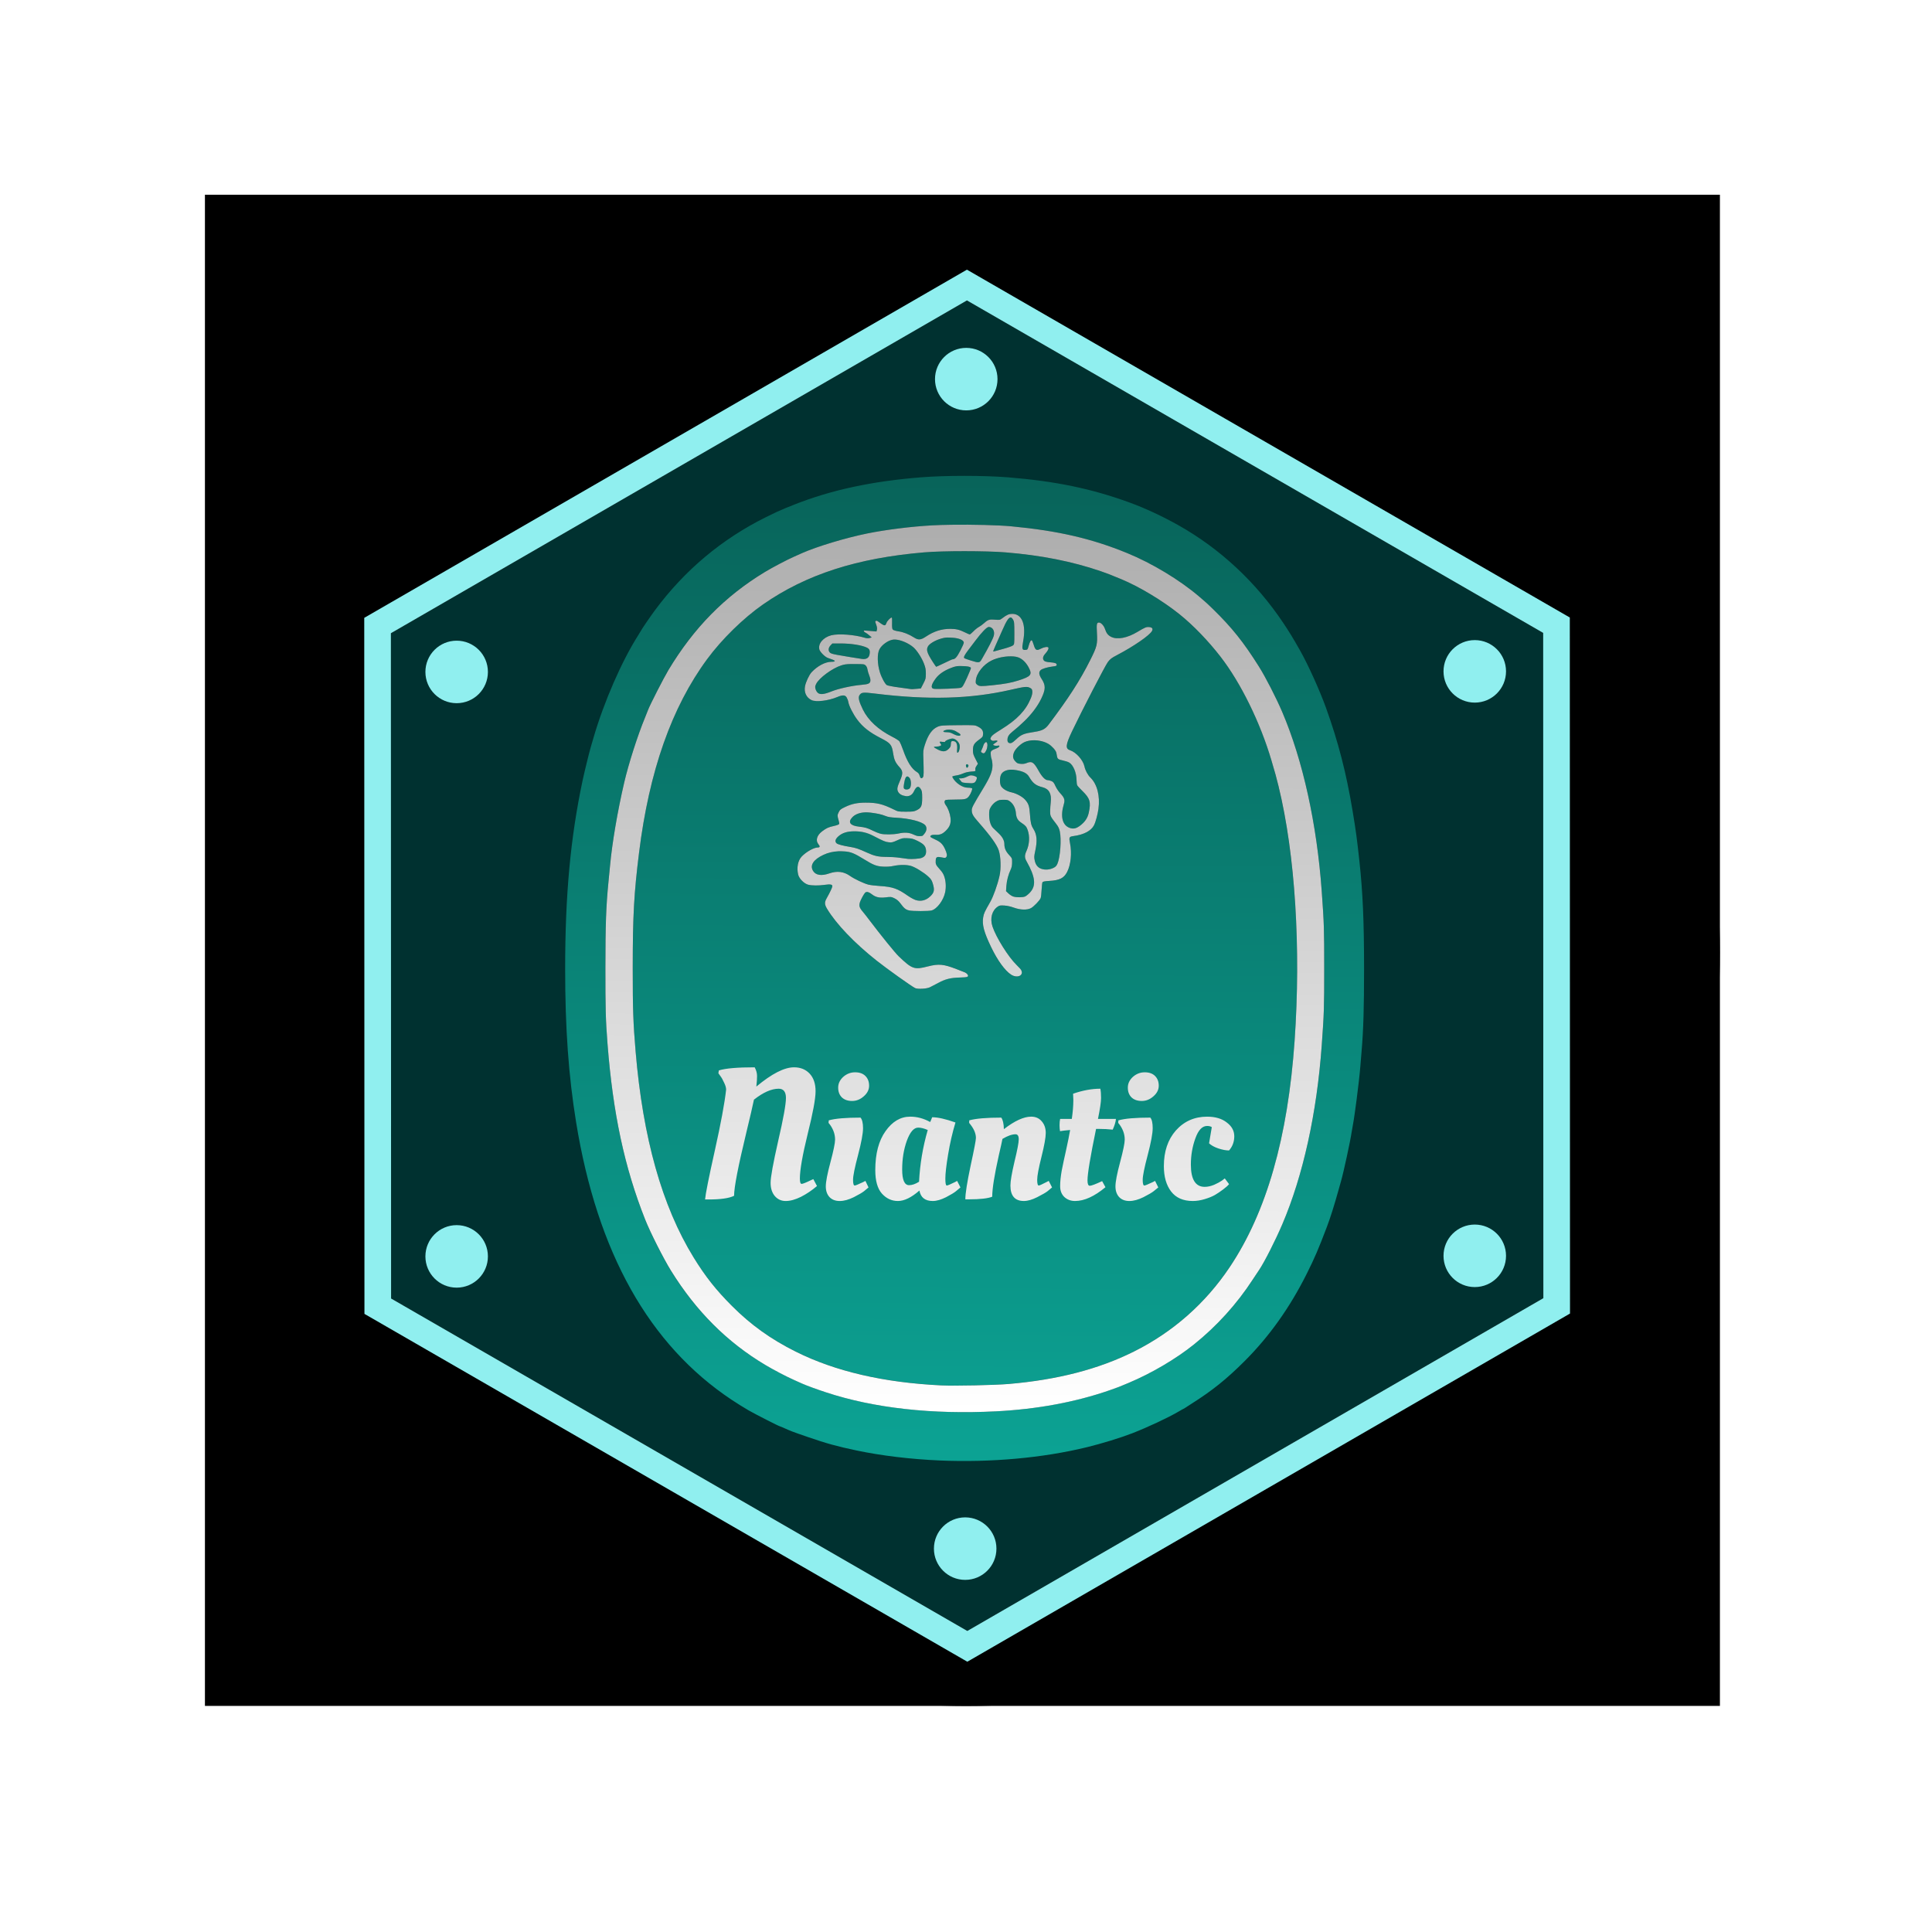 <svg xmlns="http://www.w3.org/2000/svg" xmlns:svg="http://www.w3.org/2000/svg" xmlns:xlink="http://www.w3.org/1999/xlink" id="svg6356" width="507.555" height="507.551" version="1.1" viewBox="0 0 507.555 507.551"><defs id="defs6358"><filter id="filter3932"><feGaussianBlur id="feGaussianBlur3934" stdDeviation="9.92"/></filter><linearGradient id="linearGradient4156" x1="233.732" x2="235.525" y1="782.27" y2="526.701" gradientTransform="translate(415.173,0)" gradientUnits="userSpaceOnUse" xlink:href="#linearGradient4162"/><linearGradient id="linearGradient4162"><stop id="stop4164" offset="0" style="stop-color:#0ca293;stop-opacity:1"/><stop id="stop4166" offset="1" style="stop-color:#08645a;stop-opacity:1"/></linearGradient><linearGradient id="linearGradient4158" x1="229.133" x2="230.112" y1="771.162" y2="534.786" gradientTransform="translate(415.173,0)" gradientUnits="userSpaceOnUse" xlink:href="#linearGradient4110"/><linearGradient id="linearGradient4110"><stop style="stop-color:#fff;stop-opacity:1" id="stop4112" offset="0"/><stop style="stop-color:#acacac;stop-opacity:1" id="stop4114" offset="1"/></linearGradient></defs><g id="layer1" transform="translate(-9.08,29.985)"><g id="g6309" transform="translate(-382.254,-430.563)"><circle style="fill:#000;stroke:#000;stroke-width:10;stroke-linecap:round;stroke-linejoin:miter;stroke-miterlimit:4;stroke-dasharray:none;stroke-dashoffset:0;stroke-opacity:1" id="path4118" cx="611" cy="610.362" r="193" d="m 804,610.362 a 193,193 0 0 1 -193,193 193,193 0 0 1 -193,-193 193,193 0 0 1 193,-193 193,193 0 0 1 193,193 z" transform="translate(34.171,40.398)"/><rect style="fill:#000;fill-opacity:1;stroke:red;stroke-width:.01;stroke-linecap:butt;stroke-linejoin:miter;stroke-miterlimit:4;stroke-dasharray:none;stroke-dashoffset:0;stroke-opacity:1" id="rect4120" width="398" height="397" x="445.171" y="451.736"/><path id="path4122" d="M 575.511,604.69 428.791,644.003 321.385,536.597 360.698,389.877 507.418,350.563 614.825,457.97 Z" transform="matrix(1.137,-0.305,0.305,1.137,-38.499,231.636)" style="fill:#003130;fill-opacity:1;stroke:none"/><path id="path4124" d="M 575.511,604.69 428.791,644.003 321.385,536.597 360.698,389.877 507.418,350.563 614.825,457.97 Z" transform="matrix(1.137,-0.305,0.305,1.137,-38.499,231.636)" style="fill:none;stroke:#000;stroke-width:5.948;stroke-linecap:round;stroke-linejoin:miter;stroke-miterlimit:4;stroke-dasharray:none;stroke-dashoffset:0;stroke-opacity:1;filter:url(#filter3932)"/><path style="fill:none;stroke:#90efef;stroke-width:5.948;stroke-linecap:round;stroke-linejoin:miter;stroke-miterlimit:4;stroke-dasharray:none;stroke-dashoffset:0;stroke-opacity:1" id="path4126" d="M 575.511,604.69 428.791,644.003 321.385,536.597 360.698,389.877 507.418,350.563 614.825,457.97 Z" transform="matrix(1.137,-0.305,0.305,1.137,-38.499,231.636)"/><circle style="fill:#90efef;fill-opacity:1;stroke:none" id="path4130" cx="416.786" cy="529.148" r="1.071" d="m 417.857,529.148 a 1.071,1.071 0 0 1 -1.071,1.071 1.071,1.071 0 0 1 -1.071,-1.071 1.071,1.071 0 0 1 1.071,-1.071 1.071,1.071 0 0 1 1.071,1.071 z" transform="matrix(7.667,0,0,7.667,-2550.32,-3556.799)"/><circle id="path4132" cx="416.786" cy="529.148" r="1.071" d="m 417.857,529.148 a 1.071,1.071 0 0 1 -1.071,1.071 1.071,1.071 0 0 1 -1.071,-1.071 1.071,1.071 0 0 1 1.071,-1.071 1.071,1.071 0 0 1 1.071,1.071 z" transform="matrix(7.667,0,0,7.667,-2416.728,-3480.028)" style="fill:#90efef;fill-opacity:1;stroke:none"/><circle style="fill:#90efef;fill-opacity:1;stroke:none" id="path4134" cx="416.786" cy="529.148" r="1.071" d="m 417.857,529.148 a 1.071,1.071 0 0 1 -1.071,1.071 1.071,1.071 0 0 1 -1.071,-1.071 1.071,1.071 0 0 1 1.071,-1.071 1.071,1.071 0 0 1 1.071,1.071 z" transform="matrix(7.667,0,0,7.667,-2416.728,-3326.484)"/><circle id="path4136" cx="416.786" cy="529.148" r="1.071" d="m 417.857,529.148 a 1.071,1.071 0 0 1 -1.071,1.071 1.071,1.071 0 0 1 -1.071,-1.071 1.071,1.071 0 0 1 1.071,-1.071 1.071,1.071 0 0 1 1.071,1.071 z" transform="matrix(-7.667,0,0,-7.667,3840.394,4864.394)" style="fill:#90efef;fill-opacity:1;stroke:none"/><circle style="fill:#90efef;fill-opacity:1;stroke:none" id="path4138" cx="416.786" cy="529.148" r="1.071" d="m 417.857,529.148 a 1.071,1.071 0 0 1 -1.071,1.071 1.071,1.071 0 0 1 -1.071,-1.071 1.071,1.071 0 0 1 1.071,-1.071 1.071,1.071 0 0 1 1.071,1.071 z" transform="matrix(-7.667,0,0,-7.667,3706.801,4787.622)"/><circle id="path4140" cx="416.786" cy="529.148" r="1.071" d="m 417.857,529.148 a 1.071,1.071 0 0 1 -1.071,1.071 1.071,1.071 0 0 1 -1.071,-1.071 1.071,1.071 0 0 1 1.071,-1.071 1.071,1.071 0 0 1 1.071,1.071 z" transform="matrix(-7.667,0,0,-7.667,3706.801,4634.079)" style="fill:#90efef;fill-opacity:1;stroke:none"/><path style="fill:url(#linearGradient4156);fill-opacity:1" id="path4148" d="m 638.165,784.256 c -7.499,-0.318 -15.331,-1.26 -21.768,-2.618 -5.231,-1.103 -7.94,-1.851 -12.848,-3.546 -4.307,-1.488 -4.36,-1.508 -6.586,-2.514 -0.382,-0.173 -0.738,-0.314 -0.792,-0.314 -0.217,0 -6.338,-3.125 -8.174,-4.172 -1.078,-0.616 -3.065,-1.854 -4.416,-2.752 -21.742,-14.455 -35.33,-38.69 -40.899,-72.945 -1.989,-12.235 -2.876,-24.663 -2.875,-40.262 0.002,-19.443 1.385,-34.41 4.578,-49.509 0.423,-2 1.717,-7.293 2.116,-8.658 0.161,-0.549 0.496,-1.698 0.744,-2.553 2.756,-9.47 7.441,-20.197 11.815,-27.047 0.389,-0.609 0.706,-1.133 0.706,-1.166 0,-0.125 2.554,-3.853 3.657,-5.338 7.792,-10.492 17.502,-18.639 29.076,-24.397 1.215,-0.605 2.541,-1.245 2.946,-1.424 1.959,-0.865 2.528,-1.103 4.583,-1.913 9.722,-3.836 20.311,-6.114 33.224,-7.149 6.441,-0.516 16.481,-0.516 22.913,0 12.408,0.998 21.901,2.965 31.915,6.616 4.051,1.477 8.617,3.6 12.812,5.957 10.95,6.154 20.391,14.946 27.559,25.664 1.64,2.453 2.513,3.884 4.407,7.224 2.103,3.71 5.162,10.462 6.809,15.035 3.236,8.98 5.343,17.135 6.998,27.087 0.871,5.234 1.167,7.418 1.799,13.257 0.892,8.24 1.222,15.807 1.224,28.151 0.002,10.332 -0.172,16.198 -0.644,21.686 -0.132,1.53 -0.28,3.335 -0.329,4.01 -0.117,1.61 -0.685,6.664 -0.992,8.838 -0.134,0.945 -0.351,2.529 -0.483,3.519 -0.132,0.99 -0.346,2.353 -0.476,3.028 -0.13,0.675 -0.285,1.559 -0.343,1.964 -0.346,2.383 -2.104,10.501 -2.782,12.848 -0.13,0.45 -0.452,1.592 -0.714,2.537 -1.059,3.808 -2.107,7.126 -2.974,9.411 -2.242,5.912 -3.268,8.301 -5.342,12.439 -4.438,8.855 -9.792,16.384 -16.243,22.842 -4.805,4.81 -8.57,7.83 -14.165,11.362 -0.54,0.341 -1.182,0.757 -1.425,0.925 -0.244,0.168 -0.477,0.305 -0.518,0.305 -0.041,0 -0.642,0.335 -1.334,0.745 -2.618,1.548 -8.209,4.164 -12.188,5.704 -3.037,1.175 -8.008,2.701 -11.866,3.641 -11.628,2.835 -25.21,4.058 -38.707,3.485 z m 14.894,-12.917 c 10.758,-0.556 20.789,-2.414 29.705,-5.502 2.317,-0.802 2.429,-0.845 5.074,-1.957 6.018,-2.528 12.424,-6.306 17.191,-10.138 6.018,-4.837 11.276,-10.631 15.387,-16.956 0.784,-1.207 1.551,-2.378 1.703,-2.603 1.363,-2.013 4.234,-7.668 6.064,-11.948 5.478,-12.806 9.097,-29.181 10.382,-46.972 0.62,-8.589 0.664,-9.91 0.664,-20.295 -1.1e-4,-10.378 -0.042,-11.672 -0.663,-20.295 -1.268,-17.627 -4.955,-34.333 -10.384,-47.054 -1.609,-3.771 -4.385,-9.188 -6.118,-11.941 -4.046,-6.427 -7.077,-10.215 -12.097,-15.119 -1.437,-1.403 -1.618,-1.568 -3.635,-3.287 -5.101,-4.347 -12.323,-8.7 -18.903,-11.393 -9.369,-3.835 -18.17,-5.868 -30.442,-7.034 -4.572,-0.434 -15.001,-0.556 -20.757,-0.242 -5.422,0.296 -12.178,1.136 -17.05,2.122 -5.604,1.134 -13.119,3.401 -17.103,5.16 -0.27,0.119 -1.191,0.524 -2.046,0.899 -1.958,0.859 -5.808,2.869 -7.757,4.049 -10.533,6.381 -18.685,14.674 -25.379,25.821 -1.184,1.972 -4.741,8.958 -5.291,10.393 -0.19,0.495 -0.575,1.453 -0.856,2.128 -1.857,4.465 -4.287,12.08 -5.431,17.021 -1.779,7.682 -3.182,15.901 -3.729,21.849 -0.091,0.99 -0.273,2.868 -0.404,4.173 -0.641,6.382 -0.82,11.311 -0.823,22.668 -0.003,10.656 0.082,13.523 0.586,19.967 1.436,18.342 4.449,32.43 9.854,46.072 1.35,3.409 4.818,10.29 6.782,13.461 6.596,10.644 14.716,18.756 24.779,24.757 2.255,1.345 5.702,3.147 7.669,4.009 0.855,0.375 1.776,0.779 2.046,0.899 1.299,0.574 3.855,1.514 6.298,2.318 12.575,4.137 27.875,5.839 44.684,4.969 z m -14.403,-6.815 c -15.138,-0.726 -27.896,-3.686 -38.292,-8.883 -6.564,-3.281 -11.763,-7 -16.711,-11.953 -4.237,-4.241 -7.026,-7.771 -10.135,-12.828 -8.276,-13.462 -13.311,-31.368 -15.22,-54.125 -0.616,-7.35 -0.732,-10.83 -0.726,-21.931 0.007,-13.879 0.314,-19.541 1.634,-30.196 2.655,-21.418 8.571,-38.23 17.912,-50.9 3.842,-5.212 9.479,-10.724 14.646,-14.325 11.297,-7.872 24.712,-12.206 42.39,-13.694 4.836,-0.407 16.207,-0.403 21.277,0.007 9.39,0.76 17.617,2.384 25.123,4.961 1.585,0.544 2.557,0.923 5.388,2.1 4.695,1.951 10.777,5.623 15.234,9.196 3.641,2.919 7.596,7.002 10.831,11.183 5.313,6.865 10.406,17.241 13.336,27.169 1.017,3.446 1.223,4.199 1.859,6.806 4.373,17.909 5.94,42.619 4.243,66.926 -1.772,25.388 -7.39,44.958 -17.05,59.397 -6.403,9.57 -14.95,17.103 -25.214,22.22 -9.254,4.614 -19.994,7.391 -32.851,8.494 -3.675,0.316 -14.255,0.541 -17.676,0.377 z m -3.019,-104.582 c 0.355,-0.181 1.347,-0.709 2.203,-1.173 1.854,-1.003 3.249,-1.342 5.763,-1.398 1.97,-0.044 2.294,-0.184 1.882,-0.814 -0.141,-0.216 -0.465,-0.472 -0.72,-0.569 -0.255,-0.097 -1.236,-0.475 -2.181,-0.84 -3.368,-1.3 -4.653,-1.414 -7.529,-0.673 -3.535,0.911 -4.115,0.708 -7.662,-2.689 -0.9,-0.862 -4.588,-5.433 -7.667,-9.5 -0.545,-0.72 -1.328,-1.704 -1.74,-2.186 -1.113,-1.303 -1.154,-1.838 -0.275,-3.572 0.384,-0.756 0.836,-1.45 1.006,-1.541 0.41,-0.22 0.896,-0.059 1.677,0.556 0.96,0.755 1.998,0.971 3.672,0.763 1.327,-0.165 1.411,-0.155 2.251,0.255 0.595,0.291 1.069,0.691 1.49,1.256 1.024,1.374 1.457,1.729 2.348,1.92 1.063,0.228 5.12,0.227 5.943,0 1.399,-0.388 3.078,-2.632 3.518,-4.699 0.278,-1.308 0.223,-2.818 -0.145,-4.011 -0.259,-0.839 -0.539,-1.298 -1.309,-2.148 -0.96,-1.059 -1.067,-1.308 -0.992,-2.302 0.065,-0.857 0.347,-0.998 1.517,-0.756 0.937,0.194 1.035,0.186 1.24,-0.09 0.27,-0.364 0.17,-0.965 -0.347,-2.09 -0.589,-1.282 -1.2,-1.887 -2.498,-2.479 -0.646,-0.294 -1.23,-0.625 -1.298,-0.735 -0.21,-0.341 0.39,-0.62 1.208,-0.563 1.257,0.088 1.95,-0.18 2.885,-1.115 1.005,-1.005 1.315,-1.922 1.14,-3.367 -0.137,-1.129 -0.648,-2.549 -1.159,-3.223 -0.422,-0.557 -0.49,-1.041 -0.187,-1.343 0.135,-0.135 0.955,-0.196 2.627,-0.196 2.653,0 3.053,-0.101 3.655,-0.925 0.187,-0.256 0.457,-0.809 0.599,-1.228 0.253,-0.747 0.251,-0.764 -0.095,-0.857 -0.194,-0.052 -0.648,-0.096 -1.008,-0.099 -1.262,-0.008 -3.123,-1.268 -3.835,-2.598 -0.221,-0.413 -0.21,-0.419 1.183,-0.664 0.522,-0.092 1.295,-0.325 1.718,-0.517 0.451,-0.205 1.256,-0.385 1.948,-0.434 1.167,-0.083 1.177,-0.088 1.096,-0.513 -0.055,-0.288 0.047,-0.615 0.311,-0.995 l 0.393,-0.566 -0.661,-1.271 c -0.568,-1.092 -0.661,-1.417 -0.661,-2.303 0,-1.297 0.275,-1.769 1.597,-2.741 0.946,-0.696 1.004,-0.778 1.05,-1.482 0.06,-0.926 -0.304,-1.442 -1.399,-1.981 -0.764,-0.376 -0.848,-0.382 -5.255,-0.338 -4.144,0.041 -4.538,0.07 -5.284,0.391 -1.455,0.626 -2.489,2.114 -3.354,4.827 -0.428,1.342 -0.457,1.598 -0.394,3.494 0.126,3.807 0.102,4.681 -0.135,4.967 -0.368,0.443 -0.652,0.311 -0.841,-0.392 -0.126,-0.468 -0.332,-0.753 -0.702,-0.972 -1.355,-0.8 -2.57,-2.719 -3.614,-5.706 -0.371,-1.06 -0.795,-2.111 -0.944,-2.337 -0.153,-0.233 -0.998,-0.779 -1.955,-1.265 -3.67,-1.864 -6.296,-4.294 -7.674,-7.104 -1.044,-2.128 -1.306,-3.212 -0.918,-3.803 0.503,-0.767 0.891,-0.808 4.025,-0.422 14.126,1.739 25.184,1.432 35.761,-0.993 3.542,-0.812 4.211,-0.883 4.941,-0.527 0.555,0.271 0.629,0.379 0.673,0.982 0.033,0.446 -0.095,1.033 -0.372,1.716 -1.314,3.233 -3.595,5.651 -7.779,8.242 -1.919,1.189 -2.471,1.605 -2.689,2.027 -0.225,0.435 -0.219,0.496 0.073,0.76 0.243,0.22 0.471,0.262 0.976,0.182 0.827,-0.132 0.864,0.116 0.086,0.575 -0.315,0.186 -0.573,0.403 -0.573,0.482 0,0.213 0.757,0.365 1.227,0.247 0.676,-0.17 0.506,0.374 -0.205,0.651 -1.53,0.598 -1.678,0.726 -1.675,1.447 0.002,0.368 0.109,0.964 0.238,1.324 0.13,0.36 0.239,1.154 0.243,1.765 0.01,1.491 -0.587,3.003 -2.306,5.846 -2.986,4.937 -3.142,5.233 -3.141,5.95 0.002,0.907 0.336,1.501 1.745,3.099 3.19,3.618 4.892,5.982 5.367,7.455 0.534,1.654 0.606,4.704 0.159,6.687 -0.541,2.398 -1.611,5.414 -2.425,6.838 -1.504,2.63 -1.66,2.968 -1.844,3.99 -0.344,1.921 0.191,3.941 2.092,7.889 1.677,3.484 3.646,6.186 5.262,7.219 1.624,1.038 3.37,0.217 2.6,-1.223 -0.105,-0.197 -0.643,-0.799 -1.195,-1.339 -2.162,-2.114 -5.355,-7.226 -6.308,-10.099 -0.696,-2.098 -0.171,-4.161 1.317,-5.176 0.504,-0.344 0.705,-0.379 1.795,-0.314 0.779,0.046 1.706,0.245 2.537,0.543 1.697,0.609 3.419,0.654 4.435,0.116 0.75,-0.397 2.3,-2.01 2.552,-2.655 0.09,-0.231 0.203,-1.193 0.251,-2.138 0.048,-0.945 0.148,-1.836 0.222,-1.98 0.105,-0.203 0.51,-0.283 1.82,-0.359 2.713,-0.157 3.875,-0.745 4.697,-2.377 0.955,-1.897 1.248,-4.91 0.731,-7.516 -0.318,-1.601 -0.245,-1.755 0.899,-1.907 2.71,-0.359 4.626,-1.357 5.381,-2.801 0.443,-0.846 1.011,-2.89 1.207,-4.337 0.456,-3.378 -0.332,-6.463 -2.091,-8.189 -0.743,-0.729 -1.389,-1.919 -1.61,-2.964 -0.349,-1.653 -2.185,-3.732 -3.734,-4.228 -1.313,-0.421 -1.223,-1.425 0.442,-4.934 2.433,-5.126 8.756,-17.333 9.456,-18.257 0.622,-0.82 0.967,-1.081 2.444,-1.855 4.341,-2.273 8.544,-5.168 9.152,-6.305 0.326,-0.608 0.052,-0.966 -0.787,-1.028 -0.73,-0.054 -1.029,0.072 -3.061,1.288 -2.648,1.586 -5.255,2.082 -6.86,1.305 -0.844,-0.409 -1.253,-0.942 -1.662,-2.171 -0.27,-0.81 -1.029,-1.601 -1.536,-1.601 -0.621,0 -0.702,0.371 -0.581,2.656 0.164,3.09 0.044,3.581 -1.75,7.164 -2.694,5.379 -5.749,10.122 -10.926,16.967 -0.907,1.199 -1.732,1.629 -3.695,1.929 -2.859,0.436 -3.472,0.686 -4.829,1.97 -1.013,0.958 -1.463,1.167 -1.952,0.905 -0.238,-0.128 -0.334,-0.342 -0.334,-0.754 0,-0.803 0.342,-1.38 1.258,-2.126 1.445,-1.176 1.759,-1.453 3.139,-2.771 1.897,-1.811 3.502,-3.936 4.444,-5.885 1.22,-2.521 1.235,-3.534 0.082,-5.321 -0.681,-1.055 -0.746,-1.756 -0.209,-2.255 0.404,-0.376 1.805,-0.786 3.273,-0.958 0.762,-0.089 0.941,-0.167 0.941,-0.41 0,-0.424 -0.4,-0.58 -1.779,-0.69 -0.797,-0.064 -1.31,-0.191 -1.514,-0.375 -0.477,-0.432 -0.386,-1.122 0.241,-1.823 0.699,-0.782 0.975,-1.309 0.852,-1.629 -0.126,-0.329 -1.132,-0.184 -2.055,0.298 -1.047,0.546 -1.375,0.364 -1.787,-0.992 -0.19,-0.626 -0.41,-1.178 -0.489,-1.227 -0.243,-0.15 -0.545,0.366 -0.834,1.427 -0.27,0.989 -0.294,1.019 -0.865,1.068 -0.88,0.075 -0.956,-0.223 -0.578,-2.26 0.818,-4.408 -0.288,-7.19 -2.862,-7.199 -0.859,0 -1.457,0.251 -2.547,1.082 -0.698,0.532 -0.741,0.542 -1.904,0.444 -1.547,-0.131 -1.875,-0.034 -2.865,0.846 -0.454,0.403 -1.099,0.875 -1.435,1.048 -0.335,0.173 -0.975,0.69 -1.422,1.147 -0.447,0.457 -0.893,0.832 -0.992,0.832 -0.099,0 -0.696,-0.254 -1.328,-0.566 -1.414,-0.697 -2.256,-0.898 -3.773,-0.903 -2.277,-0.008 -4.309,0.641 -6.398,2.042 -1.36,0.912 -2.022,0.966 -3.132,0.255 -1.364,-0.874 -2.848,-1.47 -4.105,-1.647 -0.675,-0.095 -1.337,-0.284 -1.473,-0.419 -0.189,-0.189 -0.236,-0.582 -0.202,-1.713 0.025,-0.843 -0.022,-1.468 -0.111,-1.468 -0.324,0 -1.155,0.858 -1.349,1.394 -0.333,0.921 -0.469,0.894 -2.347,-0.479 -0.112,-0.082 -0.319,-0.105 -0.459,-0.051 -0.227,0.087 -0.22,0.193 0.068,0.949 0.209,0.551 0.286,1.021 0.217,1.335 l -0.106,0.484 -1.497,-0.115 c -0.824,-0.063 -1.562,-0.126 -1.641,-0.139 -0.368,-0.061 -0.227,0.363 0.178,0.536 0.251,0.107 0.74,0.445 1.087,0.75 l 0.631,0.555 -0.549,0.147 c -0.381,0.102 -0.774,0.078 -1.285,-0.08 -2.655,-0.819 -6.915,-1.129 -8.813,-0.642 -2.132,0.547 -3.539,2.243 -3.121,3.76 0.176,0.638 1.455,1.908 2.195,2.181 0.27,0.099 0.78,0.282 1.133,0.405 1.016,0.355 0.939,0.629 -0.178,0.634 -1.619,0.008 -3.622,1.051 -5.177,2.696 -0.645,0.683 -1.551,2.599 -1.757,3.719 -0.295,1.599 0.359,2.987 1.709,3.628 1.197,0.568 4.468,0.185 6.8,-0.797 1.373,-0.578 2.054,-0.553 2.446,0.091 0.168,0.277 0.355,0.811 0.414,1.187 0.161,1.018 1.272,3.19 2.392,4.676 1.48,1.964 3.191,3.303 6.19,4.846 2.548,1.311 2.868,1.71 3.213,4.006 0.249,1.66 0.589,2.403 1.624,3.554 0.965,1.073 0.996,1.698 0.179,3.57 -0.767,1.756 -0.856,2.291 -0.495,2.962 0.321,0.596 0.998,0.983 1.976,1.129 0.932,0.139 1.699,-0.301 2.138,-1.228 0.667,-1.407 1.236,-1.584 1.858,-0.578 0.276,0.447 0.331,0.815 0.33,2.234 0,2.143 -0.226,2.672 -1.391,3.254 -0.742,0.371 -1.009,0.409 -2.864,0.409 -2.034,0 -2.053,-0.005 -3.308,-0.617 -2.875,-1.405 -4.326,-1.756 -7.259,-1.756 -2.147,0 -3.664,0.322 -5.383,1.142 -1.227,0.586 -1.403,0.728 -1.727,1.398 -0.363,0.75 -0.362,0.865 0.019,2.14 0.11,0.369 0.157,0.784 0.104,0.922 -0.06,0.157 -0.577,0.358 -1.377,0.535 -1.477,0.327 -1.945,0.538 -3.097,1.397 -1.386,1.033 -1.778,2.437 -0.954,3.416 0.47,0.558 0.41,0.834 -0.179,0.834 -1.004,0 -3.013,1.119 -4.193,2.334 -1.019,1.05 -1.395,2.986 -0.935,4.811 0.266,1.058 1.582,2.383 2.627,2.645 0.957,0.24 2.666,0.247 4.317,0.017 1.493,-0.208 2.035,-0.115 2.035,0.346 0,0.305 -0.575,1.514 -1.554,3.264 -0.556,0.995 -0.52,1.558 0.174,2.713 2.401,3.993 7.167,8.979 13,13.599 2.751,2.179 9.244,6.815 10.113,7.22 0.688,0.321 3.093,0.182 3.89,-0.225 z m -3.733,-22.905 c -0.428,-0.135 -1.349,-0.646 -2.046,-1.135 -2.679,-1.881 -3.961,-2.326 -7.323,-2.546 -1.17,-0.077 -2.569,-0.257 -3.108,-0.4 -1.236,-0.329 -3.677,-1.48 -4.748,-2.238 -1.686,-1.194 -3.425,-1.413 -5.495,-0.694 -2.071,0.72 -3.56,0.497 -4.25,-0.635 -0.896,-1.469 0.091,-2.999 2.732,-4.237 1.586,-0.743 3.334,-1.034 5.48,-0.912 1.645,0.094 2.623,0.486 5.223,2.093 2.432,1.503 3.267,1.824 4.984,1.916 1,0.054 1.878,-0.005 2.735,-0.185 1.607,-0.335 3.423,-0.336 4.56,0 1.117,0.328 3.382,1.702 4.519,2.74 0.72,0.658 0.922,0.972 1.196,1.858 0.538,1.742 0.407,2.406 -0.68,3.428 -1.105,1.04 -2.434,1.374 -3.779,0.949 z m 25.683,-0.926 c -0.345,-0.091 -0.927,-0.451 -1.293,-0.799 l -0.666,-0.633 0.101,-1.352 c 0.11,-1.479 0.508,-3.027 1.105,-4.298 0.278,-0.591 0.386,-1.117 0.391,-1.896 0.007,-1.07 0.002,-1.085 -0.82,-1.982 -0.863,-0.945 -1.217,-1.768 -1.223,-2.851 -0.005,-0.957 -0.514,-1.892 -1.558,-2.868 -0.517,-0.483 -1.14,-1.068 -1.385,-1.3 -0.653,-0.62 -1.054,-1.952 -1.059,-3.517 -0.003,-1.189 0.046,-1.402 0.491,-2.123 0.307,-0.498 0.799,-0.99 1.296,-1.297 0.699,-0.432 0.953,-0.495 1.985,-0.495 1.081,0 1.239,0.044 1.812,0.508 0.829,0.671 1.365,1.749 1.466,2.944 0.11,1.311 0.456,1.932 1.441,2.587 1.072,0.712 1.341,1.021 1.648,1.89 0.586,1.66 0.459,3.762 -0.331,5.489 -0.512,1.118 -0.509,1.783 0.012,2.704 2.349,4.155 2.6,6.423 0.911,8.237 -0.414,0.445 -0.99,0.909 -1.28,1.031 -0.604,0.255 -2.127,0.266 -3.047,0.022 z m 7.384,-7.252 c -0.973,-0.311 -1.544,-1.031 -1.805,-2.274 -0.167,-0.796 -0.15,-1.129 0.119,-2.352 0.614,-2.789 0.478,-4.43 -0.491,-5.94 -0.559,-0.872 -0.739,-1.654 -0.882,-3.831 -0.138,-2.114 -0.363,-2.783 -1.277,-3.797 -0.723,-0.803 -2.247,-1.639 -3.511,-1.926 -1.287,-0.293 -2.231,-0.822 -2.74,-1.536 -0.416,-0.584 -0.475,-2.179 -0.113,-3.045 0.464,-1.11 2.059,-1.606 4.062,-1.262 1.818,0.312 2.812,0.834 3.355,1.762 0.993,1.697 1.741,2.272 3.569,2.745 1.685,0.436 2.368,1.7 2.113,3.915 -0.075,0.649 -0.14,1.701 -0.146,2.338 -0.011,1.264 0.033,1.357 1.593,3.363 0.53,0.681 0.775,1.191 0.946,1.964 0.468,2.125 0.12,6.832 -0.632,8.53 -0.252,0.57 -0.486,0.809 -1.061,1.088 -0.972,0.471 -2.135,0.568 -3.102,0.259 z m -35.071,-2.637 c -0.36,-0.036 -1.412,-0.175 -2.337,-0.307 -0.925,-0.133 -2.403,-0.242 -3.284,-0.242 -2.213,0 -3.268,-0.23 -5.262,-1.147 -2.106,-0.968 -2.938,-1.249 -4.371,-1.475 -1.87,-0.296 -3.211,-0.649 -3.519,-0.927 -0.525,-0.475 -0.37,-1.101 0.453,-1.826 1.039,-0.914 2.364,-1.335 4.204,-1.335 1.897,0 3.384,0.353 4.971,1.179 2.742,1.428 3.141,1.597 4.019,1.7 0.816,0.096 1.04,0.046 2.255,-0.502 1.265,-0.571 1.431,-0.605 2.696,-0.552 1.196,0.051 1.505,0.135 2.755,0.755 1.654,0.82 2.138,1.419 2.157,2.666 0.013,0.873 -0.317,1.372 -1.134,1.716 -0.547,0.23 -2.592,0.399 -3.601,0.297 z m 2.291,-6.068 c -0.18,-0.044 -0.65,-0.226 -1.045,-0.404 -1.049,-0.474 -2.232,-0.546 -3.672,-0.226 -1.416,0.315 -3.876,0.358 -4.888,0.086 -0.378,-0.102 -1.244,-0.467 -1.924,-0.811 -1.383,-0.7 -2.063,-0.9 -3.603,-1.059 -2.362,-0.244 -3.033,-1.136 -1.83,-2.433 0.968,-1.043 2.722,-1.498 4.788,-1.242 1.804,0.224 2.907,0.473 3.909,0.885 0.684,0.281 1.373,0.394 2.864,0.472 3.56,0.185 6.715,0.982 7.585,1.916 0.488,0.524 0.465,1.41 -0.056,2.116 -0.225,0.304 -0.501,0.612 -0.614,0.684 -0.22,0.14 -0.98,0.148 -1.515,0.017 z m 40.111,-2.08 c -1.895,-0.7 -2.456,-3.042 -1.495,-6.241 0.333,-1.107 0.15,-1.686 -0.873,-2.768 -0.458,-0.484 -1.029,-1.336 -1.307,-1.95 -0.405,-0.893 -0.599,-1.135 -1.07,-1.331 -0.317,-0.132 -0.76,-0.24 -0.984,-0.24 -0.635,0 -1.501,-0.892 -2.347,-2.418 -1.306,-2.354 -1.8,-2.669 -3.244,-2.066 -0.421,0.176 -0.924,0.238 -1.52,0.189 -0.77,-0.064 -0.965,-0.155 -1.437,-0.67 -0.644,-0.703 -0.714,-1.451 -0.234,-2.483 0.412,-0.885 1.718,-2.115 2.708,-2.552 1.749,-0.771 4.516,-0.57 6.265,0.455 0.889,0.521 1.959,1.732 2.079,2.353 0.051,0.264 0.134,0.696 0.185,0.96 0.125,0.651 0.33,0.786 1.585,1.049 0.593,0.124 1.323,0.369 1.622,0.543 1.078,0.629 1.938,2.709 1.938,4.684 0,0.527 0.084,1.119 0.187,1.316 0.103,0.197 0.721,0.88 1.375,1.518 1.949,1.905 2.223,2.842 1.636,5.613 -0.305,1.44 -1.006,2.495 -2.313,3.482 -1.001,0.756 -1.786,0.915 -2.754,0.557 z M 628.844,607.76 c -0.152,-0.184 -0.149,-0.516 0.016,-1.497 0.291,-1.729 0.755,-2.14 1.437,-1.272 0.424,0.539 0.474,2.086 0.085,2.642 -0.298,0.425 -1.227,0.503 -1.538,0.128 z m 16.272,-5.836 c -0.146,-0.461 0.154,-0.759 0.486,-0.483 0.186,0.154 0.207,0.285 0.083,0.517 -0.217,0.406 -0.433,0.393 -0.569,-0.034 z m -2.329,-4.514 c 0.109,-1.2 -0.167,-1.96 -0.765,-2.11 -0.69,-0.173 -0.911,0.011 -0.911,0.76 0,0.545 -0.103,0.779 -0.532,1.207 -0.828,0.826 -1.572,0.89 -2.848,0.242 -0.572,-0.29 -1.039,-0.59 -1.039,-0.667 0,-0.077 0.299,-0.139 0.665,-0.139 0.366,0 0.813,-0.079 0.993,-0.175 0.305,-0.163 0.31,-0.202 0.071,-0.567 -0.37,-0.565 -0.336,-0.599 0.48,-0.476 0.514,0.077 0.737,0.053 0.737,-0.08 0,-0.267 1.286,-0.821 1.917,-0.825 0.687,-0.005 1.62,0.805 1.852,1.607 0.199,0.688 -0.099,1.993 -0.484,2.122 -0.181,0.06 -0.208,-0.117 -0.137,-0.898 z m -0.999,-3.991 c -0.664,-0.364 -1.092,-0.481 -1.759,-0.481 -0.941,0 -1.156,-0.231 -0.462,-0.495 0.779,-0.296 2.153,-0.192 2.816,0.214 0.336,0.205 0.758,0.453 0.938,0.55 0.18,0.097 0.327,0.279 0.327,0.404 0,0.409 -0.941,0.312 -1.86,-0.192 z m -35.575,-10.783 c -0.25,-0.198 -0.524,-0.642 -0.623,-1.01 -0.152,-0.565 -0.128,-0.758 0.174,-1.383 0.752,-1.554 4.236,-4.113 6.623,-4.865 0.964,-0.304 1.526,-0.361 3.547,-0.361 2.289,0 2.42,0.018 2.807,0.381 0.26,0.244 0.446,0.647 0.516,1.12 0.061,0.406 0.253,1.069 0.426,1.474 0.173,0.404 0.315,0.975 0.315,1.269 0,0.873 -0.381,1.07 -2.394,1.239 -2.446,0.206 -6.066,1.001 -7.835,1.721 -1.909,0.777 -2.946,0.898 -3.556,0.415 z m 24.096,-1.08 c -0.135,-0.028 -1.461,-0.212 -2.946,-0.409 -1.485,-0.197 -2.862,-0.459 -3.059,-0.582 -0.496,-0.31 -1.427,-2.042 -1.844,-3.431 -0.665,-2.212 -0.698,-4.784 -0.079,-5.982 0.594,-1.148 2.288,-2.365 3.531,-2.535 1.406,-0.193 3.873,0.73 5.364,2.006 0.914,0.782 2.182,2.74 2.782,4.297 0.417,1.082 0.507,1.549 0.507,2.644 0,1.236 -0.047,1.421 -0.661,2.601 l -0.661,1.271 -1,0.105 c -1.009,0.105 -1.484,0.109 -1.934,0.015 z m 6.35,-0.024 c -0.889,-0.142 -0.702,-1.107 0.531,-2.741 0.838,-1.109 2.177,-2.028 3.96,-2.715 1.154,-0.445 1.553,-0.518 2.821,-0.517 1.396,0 2.239,0.166 2.431,0.475 0.047,0.075 -0.414,1.238 -1.024,2.583 -0.942,2.077 -1.18,2.474 -1.583,2.633 -0.473,0.188 -6.287,0.417 -7.136,0.282 z m 11.412,-1.059 c -0.403,-0.317 -0.442,-0.434 -0.375,-1.133 0.186,-1.932 2.016,-4.217 4.217,-5.265 2.389,-1.138 5.778,-1.435 7.315,-0.642 0.918,0.474 1.7,1.306 2.321,2.47 1.024,1.921 0.68,2.366 -2.662,3.433 -1.887,0.603 -3.525,0.902 -6.809,1.244 -3.137,0.326 -3.467,0.318 -4.006,-0.106 z m -11.669,-5.988 c -1.558,-2.432 -1.796,-3.187 -1.291,-4.098 0.355,-0.64 1.762,-1.503 3.162,-1.939 1.141,-0.356 1.582,-0.41 2.949,-0.362 1.868,0.066 3.2,0.569 3.296,1.244 0.03,0.214 -0.347,1.131 -0.9,2.185 -0.908,1.731 -1.394,2.274 -2.034,2.274 -0.109,0 -1.107,0.442 -2.218,0.982 -1.111,0.54 -2.049,0.982 -2.086,0.982 -0.036,0 -0.432,-0.571 -0.879,-1.268 z m 9.954,-0.384 c -0.851,-0.262 -1.619,-0.548 -1.706,-0.635 -0.216,-0.216 0.036,-0.73 0.981,-1.993 0.427,-0.571 1.298,-1.733 1.934,-2.582 1.657,-2.21 3.03,-3.612 3.538,-3.612 1.012,0 1.624,1.094 1.295,2.315 -0.232,0.863 -1.389,3.146 -3.076,6.073 -0.647,1.122 -0.706,1.131 -2.966,0.435 z m -28.567,-0.418 c -0.916,-0.117 -4.739,-0.737 -6.465,-1.049 -1.314,-0.237 -1.786,-0.393 -2.005,-0.66 -0.43,-0.525 -0.358,-1.21 0.192,-1.824 l 0.479,-0.535 2.427,0.023 c 2.626,0.025 5.155,0.421 6.507,1.019 0.819,0.362 1.018,0.776 0.855,1.78 -0.16,0.984 -0.816,1.395 -1.989,1.245 z m 34.452,-2.008 c 0,-0.073 0.282,-0.75 0.628,-1.505 0.345,-0.755 1.137,-2.539 1.759,-3.964 1.485,-3.4 2.127,-4.041 2.852,-2.851 0.292,0.479 0.324,0.83 0.325,3.507 0,2.974 0,2.975 -0.406,3.295 -0.224,0.176 -1.273,0.554 -2.332,0.841 -1.059,0.287 -2.128,0.586 -2.376,0.665 -0.248,0.079 -0.45,0.085 -0.45,0.012 z m -4.922,34.526 c 0.357,-0.191 0.739,-1.055 0.612,-1.386 -0.116,-0.302 -1.316,-0.635 -1.795,-0.498 -0.198,0.057 -0.672,0.245 -1.054,0.418 -0.382,0.173 -0.956,0.314 -1.277,0.314 l -0.583,0 0.431,0.565 c 0.456,0.598 0.354,0.572 2.829,0.713 0.298,0.017 0.675,-0.04 0.837,-0.126 z m 3.116,-8.506 c 0.356,-0.761 0.399,-1.799 0.086,-2.112 -0.182,-0.182 -0.654,0.252 -0.791,0.727 -0.075,0.261 -0.281,0.767 -0.457,1.126 -0.303,0.616 -0.305,0.663 -0.036,0.859 0.519,0.379 0.808,0.234 1.198,-0.6 z"/><path id="path4150" d="m 641.25,538.438 c -1.859,0.026 -3.592,0.078 -5.031,0.156 -5.422,0.296 -12.159,1.14 -17.031,2.125 -5.604,1.134 -13.141,3.397 -17.125,5.156 -0.27,0.119 -1.176,0.531 -2.031,0.906 -1.958,0.859 -5.801,2.882 -7.75,4.062 -10.533,6.381 -18.68,14.666 -25.375,25.812 -1.184,1.972 -4.763,8.972 -5.312,10.406 -0.19,0.495 -0.563,1.45 -0.844,2.125 -1.857,4.465 -4.293,12.059 -5.438,17 -1.779,7.682 -3.171,15.895 -3.719,21.844 -0.091,0.99 -0.275,2.882 -0.406,4.188 -0.641,6.382 -0.81,11.299 -0.812,22.656 -0.003,10.656 0.058,13.524 0.562,19.969 1.436,18.342 4.471,32.452 9.875,46.094 1.35,3.409 4.817,10.267 6.781,13.438 6.596,10.644 14.718,18.78 24.781,24.781 2.255,1.345 5.689,3.138 7.656,4 0.855,0.375 1.761,0.787 2.031,0.906 1.299,0.574 3.869,1.509 6.312,2.312 12.575,4.137 27.878,5.838 44.688,4.969 10.758,-0.556 20.771,-2.412 29.688,-5.5 2.317,-0.802 2.449,-0.858 5.094,-1.969 6.018,-2.528 12.421,-6.294 17.188,-10.125 6.018,-4.837 11.264,-10.644 15.375,-16.969 0.784,-1.207 1.566,-2.369 1.719,-2.594 1.363,-2.013 4.232,-7.658 6.062,-11.938 5.478,-12.806 9.09,-29.209 10.375,-47 0.62,-8.589 0.656,-9.897 0.656,-20.281 -1.1e-4,-10.378 -0.036,-11.659 -0.656,-20.281 -1.268,-17.627 -4.946,-34.341 -10.375,-47.062 -1.609,-3.771 -4.392,-9.185 -6.125,-11.938 -4.046,-6.427 -7.074,-10.221 -12.094,-15.125 -1.437,-1.403 -1.608,-1.562 -3.625,-3.281 -5.101,-4.347 -12.326,-8.713 -18.906,-11.406 -9.369,-3.835 -18.165,-5.865 -30.438,-7.031 -3.429,-0.326 -10.174,-0.484 -15.75,-0.406 z m 3.469,6.938 c 4.081,10e-4 8.184,0.107 10.719,0.312 9.39,0.76 17.619,2.392 25.125,4.969 1.585,0.544 2.544,0.917 5.375,2.094 4.695,1.951 10.793,5.614 15.25,9.188 3.641,2.919 7.577,7.007 10.812,11.188 5.313,6.865 10.413,17.26 13.344,27.188 1.017,3.446 1.239,4.206 1.875,6.812 4.373,17.909 5.916,42.599 4.219,66.906 -1.772,25.388 -7.371,44.967 -17.031,59.406 -6.403,9.57 -14.955,17.102 -25.219,22.219 -9.254,4.614 -19.986,7.396 -32.844,8.5 -3.675,0.316 -14.266,0.539 -17.688,0.375 -15.138,-0.726 -27.886,-3.678 -38.281,-8.875 -6.564,-3.281 -11.771,-7.016 -16.719,-11.969 -4.237,-4.241 -7.016,-7.756 -10.125,-12.812 -8.276,-13.462 -13.31,-31.368 -15.219,-54.125 -0.616,-7.35 -0.756,-10.836 -0.75,-21.938 0.007,-13.879 0.335,-19.563 1.656,-30.219 2.655,-21.418 8.565,-38.205 17.906,-50.875 3.842,-5.212 9.489,-10.743 14.656,-14.344 11.297,-7.872 24.698,-12.2 42.375,-13.688 2.418,-0.204 6.482,-0.314 10.562,-0.312 z M 657.25,561.844 c -0.859,0 -1.441,0.263 -2.531,1.094 -0.698,0.532 -0.743,0.536 -1.906,0.438 -1.547,-0.131 -1.885,-0.036 -2.875,0.844 -0.454,0.403 -1.102,0.889 -1.438,1.062 -0.335,0.173 -0.96,0.668 -1.406,1.125 -0.447,0.457 -0.901,0.844 -1,0.844 -0.099,0 -0.681,-0.251 -1.312,-0.562 -1.414,-0.697 -2.265,-0.901 -3.781,-0.906 -2.277,-0.008 -4.317,0.63 -6.406,2.031 -1.36,0.912 -2.015,0.961 -3.125,0.25 -1.364,-0.874 -2.837,-1.447 -4.094,-1.625 -0.675,-0.095 -1.334,-0.302 -1.469,-0.438 -0.189,-0.189 -0.253,-0.587 -0.219,-1.719 0.025,-0.843 -0.005,-1.469 -0.094,-1.469 -0.324,0 -1.181,0.871 -1.375,1.406 -0.333,0.921 -0.465,0.904 -2.344,-0.469 -0.112,-0.082 -0.297,-0.117 -0.438,-0.062 -0.227,0.087 -0.225,0.182 0.062,0.938 0.209,0.551 0.288,1.03 0.219,1.344 l -0.125,0.5 -1.5,-0.125 c -0.824,-0.063 -1.546,-0.112 -1.625,-0.125 -0.368,-0.061 -0.218,0.358 0.188,0.531 0.251,0.107 0.716,0.445 1.062,0.75 l 0.625,0.531 -0.531,0.156 c -0.381,0.102 -0.77,0.095 -1.281,-0.062 -2.655,-0.819 -6.915,-1.143 -8.812,-0.656 -2.132,0.547 -3.544,2.233 -3.125,3.75 0.176,0.638 1.447,1.915 2.188,2.188 0.27,0.099 0.772,0.283 1.125,0.406 1.016,0.355 0.96,0.62 -0.156,0.625 -1.619,0.008 -3.633,1.073 -5.188,2.719 -0.645,0.683 -1.543,2.599 -1.75,3.719 -0.295,1.599 0.368,2.984 1.719,3.625 1.197,0.568 4.449,0.169 6.781,-0.812 1.373,-0.578 2.046,-0.55 2.438,0.094 0.168,0.277 0.378,0.812 0.438,1.188 0.161,1.018 1.255,3.201 2.375,4.688 1.48,1.964 3.189,3.301 6.188,4.844 2.548,1.311 2.874,1.704 3.219,4 0.249,1.66 0.59,2.412 1.625,3.562 0.965,1.073 1.005,1.69 0.188,3.562 -0.767,1.756 -0.861,2.298 -0.5,2.969 0.321,0.596 0.991,0.979 1.969,1.125 0.932,0.139 1.717,-0.291 2.156,-1.219 0.667,-1.407 1.222,-1.6 1.844,-0.594 0.276,0.447 0.344,0.831 0.344,2.25 0,2.143 -0.242,2.668 -1.406,3.25 -0.742,0.371 -1.02,0.406 -2.875,0.406 -2.034,0 -2.027,-0.013 -3.281,-0.625 -2.875,-1.405 -4.348,-1.75 -7.281,-1.75 -2.147,0 -3.656,0.305 -5.375,1.125 -1.227,0.586 -1.394,0.736 -1.719,1.406 -0.363,0.75 -0.381,0.881 0,2.156 0.11,0.369 0.178,0.768 0.125,0.906 -0.06,0.157 -0.574,0.354 -1.375,0.531 -1.477,0.327 -1.942,0.548 -3.094,1.406 -1.386,1.033 -1.792,2.428 -0.969,3.406 0.47,0.558 0.402,0.844 -0.188,0.844 -1.004,0 -3.008,1.128 -4.188,2.344 -1.019,1.05 -1.397,2.987 -0.938,4.812 0.266,1.058 1.581,2.363 2.625,2.625 0.957,0.24 2.661,0.261 4.312,0.031 1.493,-0.208 2.031,-0.118 2.031,0.344 0,0.305 -0.553,1.5 -1.531,3.25 -0.556,0.995 -0.538,1.564 0.156,2.719 2.401,3.993 7.168,8.974 13,13.594 2.751,2.179 9.257,6.814 10.125,7.219 0.688,0.321 3.078,0.188 3.875,-0.219 0.355,-0.181 1.362,-0.693 2.219,-1.156 1.854,-1.003 3.236,-1.35 5.75,-1.406 1.97,-0.044 2.319,-0.183 1.906,-0.812 -0.141,-0.216 -0.495,-0.465 -0.75,-0.562 -0.255,-0.097 -1.211,-0.479 -2.156,-0.844 -3.368,-1.3 -4.656,-1.429 -7.531,-0.688 -3.535,0.911 -4.109,0.71 -7.656,-2.688 -0.9,-0.862 -4.609,-5.432 -7.688,-9.5 -0.545,-0.72 -1.307,-1.705 -1.719,-2.188 -1.113,-1.303 -1.16,-1.828 -0.281,-3.562 0.384,-0.756 0.83,-1.44 1,-1.531 0.41,-0.22 0.906,-0.083 1.688,0.531 0.96,0.755 1.982,0.989 3.656,0.781 1.327,-0.165 1.41,-0.161 2.25,0.25 0.595,0.291 1.079,0.685 1.5,1.25 1.024,1.374 1.453,1.747 2.344,1.938 1.063,0.228 5.114,0.227 5.938,0 1.399,-0.388 3.092,-2.652 3.531,-4.719 0.278,-1.308 0.212,-2.807 -0.156,-4 -0.259,-0.839 -0.543,-1.307 -1.312,-2.156 -0.96,-1.059 -1.075,-1.319 -1,-2.312 0.065,-0.857 0.361,-0.992 1.531,-0.75 0.937,0.194 1.045,0.182 1.25,-0.094 0.27,-0.364 0.173,-0.969 -0.344,-2.094 -0.589,-1.282 -1.201,-1.877 -2.5,-2.469 -0.646,-0.294 -1.244,-0.609 -1.312,-0.719 -0.21,-0.341 0.4,-0.62 1.219,-0.562 1.257,0.088 1.94,-0.19 2.875,-1.125 1.005,-1.005 1.332,-1.93 1.156,-3.375 -0.137,-1.129 -0.677,-2.545 -1.188,-3.219 -0.422,-0.557 -0.49,-1.042 -0.188,-1.344 0.135,-0.135 0.984,-0.188 2.656,-0.188 2.653,0 3.023,-0.114 3.625,-0.938 0.187,-0.256 0.483,-0.8 0.625,-1.219 0.253,-0.747 0.252,-0.782 -0.094,-0.875 -0.194,-0.052 -0.671,-0.092 -1.031,-0.094 -1.262,-0.008 -3.101,-1.264 -3.812,-2.594 -0.221,-0.413 -0.206,-0.411 1.188,-0.656 0.522,-0.092 1.264,-0.339 1.688,-0.531 0.451,-0.205 1.277,-0.388 1.969,-0.438 1.167,-0.083 1.175,-0.075 1.094,-0.5 -0.055,-0.288 0.049,-0.62 0.312,-1 l 0.375,-0.562 -0.656,-1.281 c -0.568,-1.092 -0.656,-1.395 -0.656,-2.281 0,-1.297 0.272,-1.777 1.594,-2.75 0.946,-0.696 1.017,-0.765 1.062,-1.469 0.06,-0.926 -0.311,-1.461 -1.406,-2 -0.764,-0.376 -0.843,-0.387 -5.25,-0.344 -4.144,0.041 -4.535,0.085 -5.281,0.406 -1.455,0.626 -2.51,2.099 -3.375,4.812 -0.428,1.342 -0.438,1.604 -0.375,3.5 0.126,3.807 0.113,4.682 -0.125,4.969 -0.368,0.443 -0.655,0.296 -0.844,-0.406 -0.126,-0.468 -0.349,-0.75 -0.719,-0.969 -1.355,-0.8 -2.549,-2.7 -3.594,-5.688 -0.371,-1.06 -0.82,-2.119 -0.969,-2.344 -0.153,-0.233 -0.981,-0.764 -1.938,-1.25 -3.67,-1.864 -6.309,-4.315 -7.688,-7.125 -1.044,-2.128 -1.293,-3.19 -0.906,-3.781 0.503,-0.767 0.897,-0.823 4.031,-0.438 14.126,1.739 25.173,1.425 35.75,-1 3.542,-0.812 4.207,-0.888 4.938,-0.531 0.555,0.271 0.643,0.397 0.688,1 0.033,0.446 -0.098,1.036 -0.375,1.719 -1.314,3.233 -3.598,5.628 -7.781,8.219 -1.919,1.189 -2.469,1.609 -2.688,2.031 -0.225,0.435 -0.229,0.517 0.062,0.781 0.243,0.22 0.464,0.237 0.969,0.156 0.827,-0.132 0.871,0.135 0.094,0.594 -0.315,0.186 -0.562,0.389 -0.562,0.469 0,0.213 0.748,0.368 1.219,0.25 0.676,-0.17 0.491,0.379 -0.219,0.656 -1.53,0.598 -1.659,0.717 -1.656,1.438 0.002,0.368 0.089,0.984 0.219,1.344 0.13,0.36 0.246,1.139 0.25,1.75 0.01,1.491 -0.593,3.001 -2.312,5.844 -2.986,4.937 -3.126,5.252 -3.125,5.969 0.002,0.907 0.341,1.496 1.75,3.094 3.19,3.618 4.868,5.965 5.344,7.438 0.534,1.654 0.635,4.705 0.188,6.688 -0.541,2.398 -1.623,5.42 -2.438,6.844 -1.504,2.63 -1.661,2.979 -1.844,4 -0.344,1.921 0.193,3.927 2.094,7.875 1.677,3.484 3.634,6.186 5.25,7.219 1.624,1.038 3.394,0.221 2.625,-1.219 -0.105,-0.197 -0.666,-0.804 -1.219,-1.344 -2.162,-2.114 -5.359,-7.221 -6.312,-10.094 -0.696,-2.098 -0.144,-4.173 1.344,-5.188 0.504,-0.344 0.691,-0.377 1.781,-0.312 0.779,0.046 1.7,0.264 2.531,0.562 1.697,0.609 3.422,0.663 4.438,0.125 0.75,-0.397 2.311,-2.011 2.562,-2.656 0.09,-0.231 0.202,-1.211 0.25,-2.156 0.048,-0.945 0.145,-1.825 0.219,-1.969 0.105,-0.203 0.503,-0.299 1.812,-0.375 2.713,-0.157 3.865,-0.742 4.688,-2.375 0.955,-1.897 1.267,-4.894 0.75,-7.5 -0.318,-1.601 -0.238,-1.755 0.906,-1.906 2.71,-0.359 4.62,-1.369 5.375,-2.812 0.443,-0.846 0.992,-2.897 1.188,-4.344 0.456,-3.378 -0.335,-6.462 -2.094,-8.188 -0.743,-0.729 -1.373,-1.924 -1.594,-2.969 -0.349,-1.653 -2.201,-3.722 -3.75,-4.219 -1.313,-0.421 -1.196,-1.429 0.469,-4.938 2.433,-5.126 8.737,-17.327 9.438,-18.25 0.622,-0.82 0.96,-1.07 2.438,-1.844 4.341,-2.273 8.548,-5.175 9.156,-6.312 0.326,-0.608 0.058,-0.969 -0.781,-1.031 -0.73,-0.054 -1.03,0.064 -3.062,1.281 -2.648,1.586 -5.239,2.089 -6.844,1.312 -0.844,-0.409 -1.278,-0.928 -1.688,-2.156 -0.27,-0.81 -1.024,-1.625 -1.531,-1.625 -0.621,0 -0.684,0.371 -0.562,2.656 0.164,3.09 0.045,3.604 -1.75,7.188 -2.694,5.379 -5.76,10.124 -10.938,16.969 -0.907,1.199 -1.724,1.607 -3.688,1.906 -2.859,0.436 -3.487,0.685 -4.844,1.969 -1.013,0.958 -1.448,1.168 -1.938,0.906 -0.238,-0.128 -0.344,-0.339 -0.344,-0.75 0,-0.803 0.334,-1.379 1.25,-2.125 1.445,-1.176 1.776,-1.464 3.156,-2.781 1.897,-1.811 3.495,-3.926 4.438,-5.875 1.22,-2.521 1.247,-3.525 0.094,-5.312 -0.681,-1.055 -0.755,-1.751 -0.219,-2.25 0.404,-0.376 1.813,-0.796 3.281,-0.969 0.762,-0.089 0.938,-0.164 0.938,-0.406 0,-0.424 -0.403,-0.577 -1.781,-0.688 -0.797,-0.064 -1.296,-0.191 -1.5,-0.375 -0.477,-0.432 -0.408,-1.112 0.219,-1.812 0.699,-0.782 0.998,-1.336 0.875,-1.656 -0.126,-0.329 -1.139,-0.169 -2.062,0.312 -1.047,0.546 -1.37,0.355 -1.781,-1 -0.19,-0.626 -0.421,-1.17 -0.5,-1.219 -0.243,-0.15 -0.554,0.376 -0.844,1.438 -0.27,0.989 -0.273,1.014 -0.844,1.062 -0.88,0.075 -0.972,-0.245 -0.594,-2.281 0.818,-4.408 -0.301,-7.179 -2.875,-7.188 z m -0.312,0.969 c 0.185,0.054 0.35,0.234 0.531,0.531 0.292,0.479 0.343,0.854 0.344,3.531 0,2.974 -2e-4,2.962 -0.406,3.281 -0.224,0.176 -1.285,0.557 -2.344,0.844 -1.059,0.287 -2.127,0.577 -2.375,0.656 -0.248,0.079 -0.438,0.104 -0.438,0.031 0,-0.073 0.28,-0.776 0.625,-1.531 0.345,-0.755 1.127,-2.513 1.75,-3.938 1.114,-2.55 1.756,-3.568 2.312,-3.406 z m -5.844,2.469 c 1.012,0 1.641,1.092 1.312,2.312 -0.232,0.863 -1.406,3.135 -3.094,6.062 -0.647,1.122 -0.709,1.134 -2.969,0.438 -0.851,-0.262 -1.6,-0.538 -1.688,-0.625 -0.216,-0.216 0.025,-0.737 0.969,-2 0.427,-0.571 1.301,-1.714 1.938,-2.562 1.657,-2.21 3.024,-3.625 3.531,-3.625 z m -10.75,2.781 c 0.251,-0.004 0.533,0.019 0.875,0.031 1.868,0.066 3.217,0.574 3.312,1.25 0.03,0.214 -0.354,1.103 -0.906,2.156 -0.908,1.731 -1.391,2.281 -2.031,2.281 -0.109,0 -1.108,0.46 -2.219,1 -1.111,0.54 -2.057,0.969 -2.094,0.969 -0.036,0 -0.428,-0.552 -0.875,-1.25 -1.558,-2.432 -1.787,-3.215 -1.281,-4.125 0.355,-0.64 1.756,-1.501 3.156,-1.938 0.856,-0.267 1.308,-0.363 2.062,-0.375 z M 626.5,568.594 c 1.435,0.065 3.476,0.914 4.781,2.031 0.914,0.782 2.181,2.724 2.781,4.281 0.417,1.082 0.5,1.561 0.5,2.656 0,1.236 -0.042,1.414 -0.656,2.594 l -0.656,1.281 -1,0.094 c -1.009,0.105 -1.488,0.125 -1.938,0.031 -0.135,-0.028 -1.452,-0.21 -2.938,-0.406 -1.485,-0.197 -2.865,-0.47 -3.062,-0.594 -0.496,-0.31 -1.426,-2.048 -1.844,-3.438 -0.665,-2.212 -0.714,-4.77 -0.094,-5.969 0.594,-1.148 2.289,-2.361 3.531,-2.531 0.176,-0.024 0.389,-0.041 0.594,-0.031 z m -16.5,1.031 2.406,0 c 2.626,0.025 5.18,0.433 6.531,1.031 0.819,0.362 1.007,0.777 0.844,1.781 -0.16,0.984 -0.827,1.4 -2,1.25 -0.916,-0.117 -4.743,-0.751 -6.469,-1.062 -1.314,-0.237 -1.781,-0.389 -2,-0.656 -0.43,-0.525 -0.363,-1.198 0.188,-1.812 L 610,569.625 Z M 656.875,573 c 0.947,0.004 1.768,0.14 2.344,0.438 0.918,0.474 1.723,1.305 2.344,2.469 1.024,1.921 0.654,2.37 -2.688,3.438 -1.887,0.603 -3.528,0.908 -6.812,1.25 -3.137,0.326 -3.461,0.299 -4,-0.125 -0.403,-0.317 -0.442,-0.426 -0.375,-1.125 0.186,-1.932 2.018,-4.233 4.219,-5.281 1.493,-0.711 3.391,-1.069 4.969,-1.062 z m -42.219,2.031 c 0.352,-0.01 0.776,0 1.281,0 2.289,0 2.426,0.012 2.812,0.375 0.26,0.244 0.429,0.652 0.5,1.125 0.061,0.406 0.264,1.065 0.438,1.469 0.173,0.404 0.312,0.956 0.312,1.25 0,0.873 -0.394,1.081 -2.406,1.25 -2.446,0.206 -6.043,0.999 -7.812,1.719 -1.909,0.777 -2.953,0.889 -3.562,0.406 -0.25,-0.198 -0.526,-0.632 -0.625,-1 -0.152,-0.565 -0.146,-0.751 0.156,-1.375 0.752,-1.554 4.238,-4.123 6.625,-4.875 0.723,-0.228 1.226,-0.313 2.281,-0.344 z m 28.5,0.531 c 0.234,-0.014 0.495,-2.5e-4 0.812,0 1.396,0 2.246,0.159 2.438,0.469 0.047,0.075 -0.421,1.249 -1.031,2.594 -0.942,2.077 -1.191,2.465 -1.594,2.625 -0.473,0.188 -6.276,0.417 -7.125,0.281 -0.889,-0.142 -0.702,-1.116 0.531,-2.75 0.838,-1.109 2.186,-2.031 3.969,-2.719 0.865,-0.334 1.299,-0.459 2,-0.5 z M 640.25,592.281 c 0.746,-0.077 1.628,0.071 2.125,0.375 0.336,0.205 0.757,0.465 0.938,0.562 0.18,0.097 0.344,0.281 0.344,0.406 0,0.409 -0.956,0.285 -1.875,-0.219 -0.664,-0.364 -1.083,-0.469 -1.75,-0.469 -0.941,0 -1.163,-0.236 -0.469,-0.5 0.195,-0.074 0.439,-0.131 0.688,-0.156 z m 1.312,2.312 c 0.687,-0.005 1.612,0.791 1.844,1.594 0.199,0.688 -0.083,1.997 -0.469,2.125 -0.181,0.06 -0.227,-0.125 -0.156,-0.906 0.109,-1.2 -0.152,-1.944 -0.75,-2.094 -0.69,-0.173 -0.906,0.002 -0.906,0.75 0,0.545 -0.103,0.791 -0.531,1.219 -0.828,0.826 -1.599,0.866 -2.875,0.219 -0.572,-0.29 -1.031,-0.58 -1.031,-0.656 0,-0.077 0.29,-0.125 0.656,-0.125 0.366,0 0.82,-0.091 1,-0.188 0.305,-0.163 0.333,-0.198 0.094,-0.562 -0.37,-0.565 -0.347,-0.622 0.469,-0.5 0.514,0.077 0.719,0.07 0.719,-0.062 0,-0.267 1.306,-0.808 1.938,-0.812 z m 21.219,0.469 c 1.391,-0.039 2.875,0.297 3.969,0.938 0.889,0.521 1.974,1.723 2.094,2.344 0.051,0.264 0.137,0.705 0.188,0.969 0.125,0.651 0.339,0.799 1.594,1.062 0.593,0.124 1.295,0.357 1.594,0.531 1.078,0.629 1.938,2.713 1.938,4.688 0,0.527 0.085,1.116 0.188,1.312 0.103,0.197 0.722,0.862 1.375,1.5 1.949,1.905 2.243,2.855 1.656,5.625 -0.305,1.44 -1.005,2.482 -2.312,3.469 -1.001,0.756 -1.782,0.92 -2.75,0.562 -1.895,-0.7 -2.461,-3.021 -1.5,-6.219 0.333,-1.107 0.149,-1.699 -0.875,-2.781 -0.458,-0.484 -1.034,-1.323 -1.312,-1.938 -0.405,-0.893 -0.591,-1.147 -1.062,-1.344 -0.317,-0.132 -0.775,-0.25 -1,-0.25 -0.635,0 -1.498,-0.881 -2.344,-2.406 -1.306,-2.354 -1.806,-2.666 -3.25,-2.062 -0.421,0.176 -0.904,0.237 -1.5,0.188 -0.77,-0.064 -0.966,-0.172 -1.438,-0.688 -0.644,-0.703 -0.731,-1.437 -0.25,-2.469 0.412,-0.885 1.729,-2.126 2.719,-2.562 0.656,-0.289 1.446,-0.445 2.281,-0.469 z m -12.344,0.469 c -0.214,-0.032 -0.599,0.366 -0.719,0.781 -0.075,0.261 -0.261,0.767 -0.438,1.125 -0.303,0.616 -0.3,0.648 -0.031,0.844 0.519,0.379 0.797,0.241 1.188,-0.594 0.356,-0.761 0.406,-1.781 0.094,-2.094 -0.023,-0.023 -0.063,-0.058 -0.094,-0.062 z m -5.062,5.812 c 0.072,0.004 0.136,0.025 0.219,0.094 0.186,0.154 0.218,0.3 0.094,0.531 -0.217,0.406 -0.427,0.396 -0.562,-0.031 -0.11,-0.346 0.032,-0.605 0.25,-0.594 z m 11.531,1.438 c 0.439,-0.015 0.937,0.039 1.438,0.125 1.818,0.312 2.801,0.822 3.344,1.75 0.993,1.697 1.734,2.277 3.562,2.75 1.685,0.436 2.38,1.691 2.125,3.906 -0.075,0.649 -0.151,1.707 -0.156,2.344 -0.011,1.264 0.034,1.37 1.594,3.375 0.53,0.681 0.767,1.164 0.938,1.938 0.468,2.125 0.126,6.833 -0.625,8.531 -0.252,0.57 -0.487,0.815 -1.062,1.094 -0.972,0.471 -2.127,0.559 -3.094,0.25 -0.973,-0.311 -1.552,-1.007 -1.812,-2.25 -0.167,-0.796 -0.144,-1.152 0.125,-2.375 0.614,-2.789 0.469,-4.427 -0.5,-5.938 -0.559,-0.872 -0.732,-1.636 -0.875,-3.812 -0.138,-2.114 -0.368,-2.799 -1.281,-3.812 -0.723,-0.803 -2.236,-1.619 -3.5,-1.906 -1.287,-0.293 -2.242,-0.849 -2.75,-1.562 -0.416,-0.584 -0.456,-2.165 -0.094,-3.031 0.348,-0.833 1.309,-1.329 2.625,-1.375 z m -10.312,1.5 c -0.182,-0.017 -0.349,-0.003 -0.469,0.031 -0.198,0.057 -0.65,0.265 -1.031,0.438 -0.382,0.173 -0.961,0.312 -1.281,0.312 l -0.594,0 0.438,0.562 c 0.456,0.598 0.338,0.578 2.812,0.719 0.298,0.017 0.682,-0.07 0.844,-0.156 0.357,-0.191 0.752,-1.044 0.625,-1.375 -0.087,-0.227 -0.799,-0.481 -1.344,-0.531 z M 629.625,604.562 c 0.197,-0.036 0.431,0.112 0.688,0.438 0.424,0.539 0.452,2.069 0.062,2.625 -0.298,0.425 -1.22,0.5 -1.531,0.125 -0.152,-0.184 -0.134,-0.519 0.031,-1.5 0.182,-1.081 0.422,-1.627 0.75,-1.688 z m 25.344,6.125 c 1.081,0 1.239,0.067 1.812,0.531 0.829,0.671 1.337,1.742 1.438,2.938 0.11,1.311 0.484,1.94 1.469,2.594 1.072,0.712 1.318,1.006 1.625,1.875 0.586,1.66 0.477,3.773 -0.312,5.5 -0.512,1.118 -0.521,1.767 0,2.688 2.349,4.155 2.595,6.436 0.906,8.25 -0.414,0.445 -0.992,0.909 -1.281,1.031 -0.604,0.255 -2.112,0.275 -3.031,0.031 -0.345,-0.091 -0.946,-0.464 -1.312,-0.812 l -0.656,-0.625 0.094,-1.375 c 0.11,-1.479 0.528,-3.01 1.125,-4.281 0.278,-0.591 0.37,-1.127 0.375,-1.906 0.007,-1.07 0.009,-1.071 -0.812,-1.969 -0.863,-0.945 -1.213,-1.761 -1.219,-2.844 -0.005,-0.957 -0.518,-1.899 -1.562,-2.875 -0.517,-0.483 -1.13,-1.08 -1.375,-1.312 -0.653,-0.62 -1.058,-1.935 -1.062,-3.5 -0.003,-1.189 0.054,-1.404 0.5,-2.125 0.307,-0.498 0.784,-1.005 1.281,-1.312 0.699,-0.432 0.967,-0.5 2,-0.5 z M 618.531,614 c 0.47,-0.023 0.984,-0.002 1.5,0.062 1.804,0.224 2.904,0.464 3.906,0.875 0.684,0.281 1.352,0.391 2.844,0.469 3.56,0.185 6.723,1.003 7.594,1.938 0.488,0.524 0.458,1.388 -0.062,2.094 -0.225,0.304 -0.481,0.616 -0.594,0.688 -0.22,0.14 -0.996,0.163 -1.531,0.031 -0.18,-0.044 -0.637,-0.228 -1.031,-0.406 -1.049,-0.474 -2.247,-0.539 -3.688,-0.219 -1.416,0.315 -3.863,0.335 -4.875,0.062 -0.378,-0.102 -1.257,-0.437 -1.938,-0.781 -1.383,-0.7 -2.053,-0.903 -3.594,-1.062 -2.362,-0.244 -3.047,-1.141 -1.844,-2.438 0.726,-0.782 1.902,-1.244 3.312,-1.312 z m -2.75,4.969 c 1.897,0 3.382,0.361 4.969,1.188 2.742,1.428 3.153,1.584 4.031,1.688 0.816,0.096 1.036,0.049 2.25,-0.5 1.265,-0.571 1.423,-0.616 2.688,-0.562 1.196,0.051 1.501,0.131 2.75,0.75 1.654,0.82 2.138,1.44 2.156,2.688 0.013,0.873 -0.308,1.375 -1.125,1.719 -0.547,0.23 -2.585,0.383 -3.594,0.281 -0.36,-0.036 -1.418,-0.18 -2.344,-0.312 -0.925,-0.133 -2.4,-0.219 -3.281,-0.219 -2.213,0 -3.255,-0.239 -5.25,-1.156 -2.106,-0.968 -2.942,-1.242 -4.375,-1.469 -1.87,-0.296 -3.224,-0.659 -3.531,-0.938 -0.525,-0.475 -0.354,-1.119 0.469,-1.844 1.039,-0.914 2.347,-1.312 4.188,-1.312 z m -4.188,5.25 c 0.49,-0.022 1.026,6.7e-4 1.562,0.031 1.645,0.094 2.618,0.486 5.219,2.094 2.432,1.503 3.252,1.815 4.969,1.906 1,0.054 1.893,-0.008 2.75,-0.188 1.607,-0.335 3.426,-0.336 4.562,0 1.117,0.328 3.363,1.712 4.5,2.75 0.72,0.658 0.945,0.957 1.219,1.844 0.538,1.742 0.399,2.416 -0.688,3.438 -1.105,1.04 -2.436,1.362 -3.781,0.938 -0.428,-0.135 -1.365,-0.636 -2.062,-1.125 -2.679,-1.881 -3.95,-2.342 -7.312,-2.562 -1.17,-0.077 -2.555,-0.231 -3.094,-0.375 -1.236,-0.329 -3.679,-1.492 -4.75,-2.25 -1.686,-1.194 -3.429,-1.407 -5.5,-0.688 -2.071,0.72 -3.56,0.476 -4.25,-0.656 -0.896,-1.469 0.078,-2.981 2.719,-4.219 1.19,-0.558 2.466,-0.872 3.938,-0.938 z m -22,56.75 c -4.443,3e-5 -7.59,0.261 -9.406,0.812 l -0.125,0.75 0.469,0.656 c 0.357,0.454 0.707,1.067 1.031,1.812 0.357,0.713 0.531,1.325 0.531,1.844 -0.389,3.535 -1.38,8.866 -2.969,16 -1.589,7.102 -2.433,11.384 -2.562,12.844 l 0.906,0 c 3.21,0 5.454,-0.32 6.719,-0.969 -10e-6,-2.238 1.078,-7.772 3.219,-16.625 0.973,-4.021 1.643,-6.906 2,-8.625 2.432,-1.913 4.587,-2.875 6.5,-2.875 1.265,3e-5 1.906,0.816 1.906,2.438 -2e-5,1.621 -0.669,5.38 -2.031,11.25 -1.33,5.87 -2,9.54 -2,11.031 -2e-5,1.459 0.379,2.624 1.125,3.5 0.746,0.843 1.676,1.281 2.844,1.281 1.2,0 2.541,-0.38 4,-1.094 1.459,-0.746 2.857,-1.676 4.219,-2.844 L 605,710.344 604.375,710.625 c -1.33,0.649 -2.146,0.969 -2.438,0.969 -0.324,0 -0.469,-0.466 -0.469,-1.406 -3e-5,-2.205 0.669,-6.08 2.031,-11.625 1.394,-5.578 2.094,-9.334 2.094,-11.312 -3e-5,-1.978 -0.525,-3.522 -1.562,-4.625 -1.038,-1.103 -2.407,-1.656 -4.094,-1.656 -2.562,3e-5 -5.853,1.69 -9.906,5.062 0.13,-1.103 0.187,-2.035 0.188,-2.781 -2e-5,-0.746 -0.203,-1.503 -0.625,-2.281 z m 26.375,1.312 c -1.167,3e-5 -2.217,0.408 -3.125,1.219 -0.876,0.811 -1.313,1.742 -1.312,2.812 -10e-6,1.07 0.32,1.914 0.969,2.562 0.649,0.616 1.552,0.938 2.688,0.938 1.135,3e-5 2.154,-0.408 3.062,-1.219 0.94,-0.811 1.406,-1.744 1.406,-2.781 -10e-6,-1.07 -0.32,-1.914 -0.969,-2.562 -0.649,-0.649 -1.551,-0.969 -2.719,-0.969 z m 76.094,0 c -1.167,3e-5 -2.217,0.408 -3.125,1.219 -0.876,0.811 -1.313,1.742 -1.312,2.812 -10e-6,1.07 0.32,1.914 0.969,2.562 0.649,0.616 1.552,0.938 2.688,0.938 1.135,3e-5 2.154,-0.408 3.062,-1.219 0.94,-0.811 1.406,-1.744 1.406,-2.781 -10e-6,-1.07 -0.32,-1.914 -0.969,-2.562 -0.649,-0.649 -1.551,-0.969 -2.719,-0.969 z m -11.656,4.312 c -2.238,3e-5 -4.627,0.437 -7.156,1.312 l 0,0.156 0.062,1.5 c -10e-6,1.557 -0.147,3.218 -0.406,4.969 l -3.062,0 c -0.097,0.422 -0.156,0.975 -0.156,1.656 0,0.649 0.06,1.173 0.125,1.562 0.584,-0.097 1.456,-0.215 2.656,-0.312 -0.227,1.33 -0.576,3.109 -1.062,5.281 -0.486,2.14 -0.864,3.946 -1.156,5.438 -0.259,1.492 -0.406,2.831 -0.406,4.031 0,1.167 0.349,2.099 1.062,2.812 0.746,0.713 1.709,1.094 2.844,1.094 2.465,0 5.114,-1.225 8,-3.625 l -0.875,-1.594 c -1.751,0.811 -2.828,1.219 -3.25,1.219 -0.389,0 -0.594,-0.466 -0.594,-1.406 -10e-6,-1.784 0.758,-6.3 2.25,-13.531 l 0.875,0 c 1.103,2e-5 2.268,0.058 3.5,0.188 0.486,-1.07 0.779,-2.002 0.844,-2.812 l -4.719,0 c 0.551,-2.692 0.812,-4.527 0.812,-5.5 -10e-6,-0.973 -0.058,-1.789 -0.188,-2.438 z m -49.969,7.344 c -2.529,2e-5 -4.685,1.283 -6.469,3.812 -1.784,2.497 -2.688,5.905 -2.688,10.25 0,2.789 0.584,4.828 1.719,6.125 1.167,1.297 2.565,1.969 4.219,1.969 1.686,0 3.581,-0.934 5.656,-2.75 0.324,1.816 1.489,2.75 3.5,2.75 1.038,0 2.203,-0.351 3.5,-1 1.297,-0.681 2.171,-1.205 2.625,-1.594 0.486,-0.389 0.864,-0.709 1.156,-0.969 l -0.875,-1.719 -0.562,0.312 c -1.232,0.616 -1.962,0.906 -2.156,0.906 -0.259,0 -0.375,-0.611 -0.375,-1.844 -2e-5,-1.265 0.232,-3.363 0.719,-6.281 0.486,-2.951 1.127,-5.746 1.938,-8.438 -2.562,-0.908 -4.601,-1.375 -6.125,-1.375 -0.292,0.778 -0.466,1.185 -0.531,1.25 -1.686,-0.94 -3.434,-1.406 -5.25,-1.406 z m 31.781,0 c -1.946,2e-5 -4.335,1.109 -7.156,3.281 -0.032,-1.459 -0.266,-2.48 -0.688,-3.031 -3.859,2e-5 -6.655,0.232 -8.406,0.719 l -0.031,0.656 0.438,0.562 c 0.908,1.2 1.344,2.336 1.344,3.406 0,0.584 -0.466,3.031 -1.406,7.344 -0.908,4.313 -1.375,7.257 -1.375,8.781 l 0.938,0 c 2.951,0 4.99,-0.234 6.125,-0.688 -10e-6,-2.108 0.584,-5.721 1.719,-10.812 0.551,-2.367 0.871,-3.824 0.969,-4.375 1.362,-0.811 2.497,-1.219 3.438,-1.219 0.551,2e-5 0.844,0.437 0.844,1.312 -2e-5,0.876 -0.379,2.858 -1.125,5.906 -0.713,3.048 -1.063,5.115 -1.062,6.25 -10e-6,2.692 1.164,4.062 3.531,4.062 1.038,0 2.203,-0.351 3.5,-1 1.33,-0.681 2.264,-1.205 2.75,-1.594 0.486,-0.389 0.864,-0.709 1.156,-0.969 l -0.875,-1.719 -0.594,0.312 c -1.167,0.616 -1.837,0.906 -2.031,0.906 -0.259,0 -0.406,-0.495 -0.406,-1.5 -2e-5,-1.038 0.379,-3.048 1.125,-6.031 0.746,-2.983 1.125,-5.081 1.125,-6.281 -2e-5,-1.232 -0.349,-2.252 -1.062,-3.062 -0.681,-0.811 -1.614,-1.219 -2.781,-1.219 z m 46.25,0 c -3.34,2e-5 -6.078,1.225 -8.219,3.625 -2.108,2.4 -3.156,5.516 -3.156,9.375 0,2.789 0.642,5.002 1.906,6.656 1.265,1.654 3.158,2.5 5.688,2.5 1.038,0 2.086,-0.176 3.156,-0.5 1.07,-0.324 1.944,-0.673 2.625,-1.062 0.681,-0.389 1.409,-0.885 2.188,-1.469 0.778,-0.584 1.303,-1.05 1.562,-1.406 l -1.125,-1.5 -0.719,0.562 c -0.519,0.357 -1.218,0.736 -2.094,1.125 -0.876,0.357 -1.69,0.531 -2.469,0.531 -2.4,0 -3.625,-1.952 -3.625,-5.844 -10e-6,-2.465 0.409,-4.766 1.188,-6.906 0.778,-2.173 1.797,-3.25 3.094,-3.25 0.519,2e-5 0.927,0.118 1.219,0.312 l -0.719,4.25 c 0.551,0.519 1.367,0.987 2.438,1.344 1.07,0.357 2.002,0.531 2.812,0.531 0.908,-1.038 1.375,-2.292 1.375,-3.719 -2e-5,-1.459 -0.672,-2.652 -1.969,-3.625 -1.265,-1.005 -2.984,-1.531 -5.156,-1.531 z m -91.062,0.25 c -3.859,2e-5 -6.625,0.232 -8.344,0.719 L 609,695.562 l 0.438,0.562 c 0.843,1.2 1.281,2.482 1.281,3.844 0,0.908 -0.408,2.889 -1.219,5.938 -0.811,3.016 -1.219,5.144 -1.219,6.344 0,1.167 0.32,2.099 0.969,2.812 0.649,0.681 1.552,1.031 2.688,1.031 1.135,0 2.358,-0.351 3.688,-1 1.33,-0.681 2.232,-1.205 2.719,-1.594 0.486,-0.389 0.864,-0.709 1.156,-0.969 l -0.812,-1.719 -0.594,0.312 c -1.297,0.616 -2.024,0.906 -2.219,0.906 -0.292,0 -0.438,-0.495 -0.438,-1.5 -10e-6,-1.038 0.437,-3.192 1.312,-6.5 0.876,-3.34 1.312,-5.7 1.312,-7.062 -10e-6,-1.362 -0.235,-2.295 -0.656,-2.781 z m 76.125,0 c -3.859,2e-5 -6.656,0.232 -8.375,0.719 l -0.062,0.656 0.438,0.562 c 0.843,1.2 1.281,2.482 1.281,3.844 0,0.908 -0.408,2.889 -1.219,5.938 -0.811,3.016 -1.219,5.144 -1.219,6.344 0,1.167 0.32,2.099 0.969,2.812 0.649,0.681 1.552,1.031 2.688,1.031 1.135,0 2.358,-0.351 3.688,-1 1.33,-0.681 2.232,-1.205 2.719,-1.594 0.486,-0.389 0.896,-0.709 1.188,-0.969 l -0.844,-1.719 -0.594,0.312 c -1.297,0.616 -2.024,0.906 -2.219,0.906 -0.292,0 -0.438,-0.495 -0.438,-1.5 -10e-6,-1.038 0.437,-3.192 1.312,-6.5 0.876,-3.34 1.312,-5.7 1.312,-7.062 -10e-6,-1.362 -0.203,-2.295 -0.625,-2.781 z m -60.969,2.625 c 0.681,2e-5 1.527,0.203 2.5,0.625 -1.297,4.475 -2.054,9.021 -2.281,13.594 -0.973,0.616 -1.847,0.906 -2.625,0.906 -1.2,0 -1.813,-1.369 -1.812,-4.125 -10e-6,-2.756 0.408,-5.261 1.219,-7.531 0.843,-2.302 1.833,-3.469 3,-3.469 z" style="fill:url(#linearGradient4158);fill-opacity:1"/></g></g></svg>